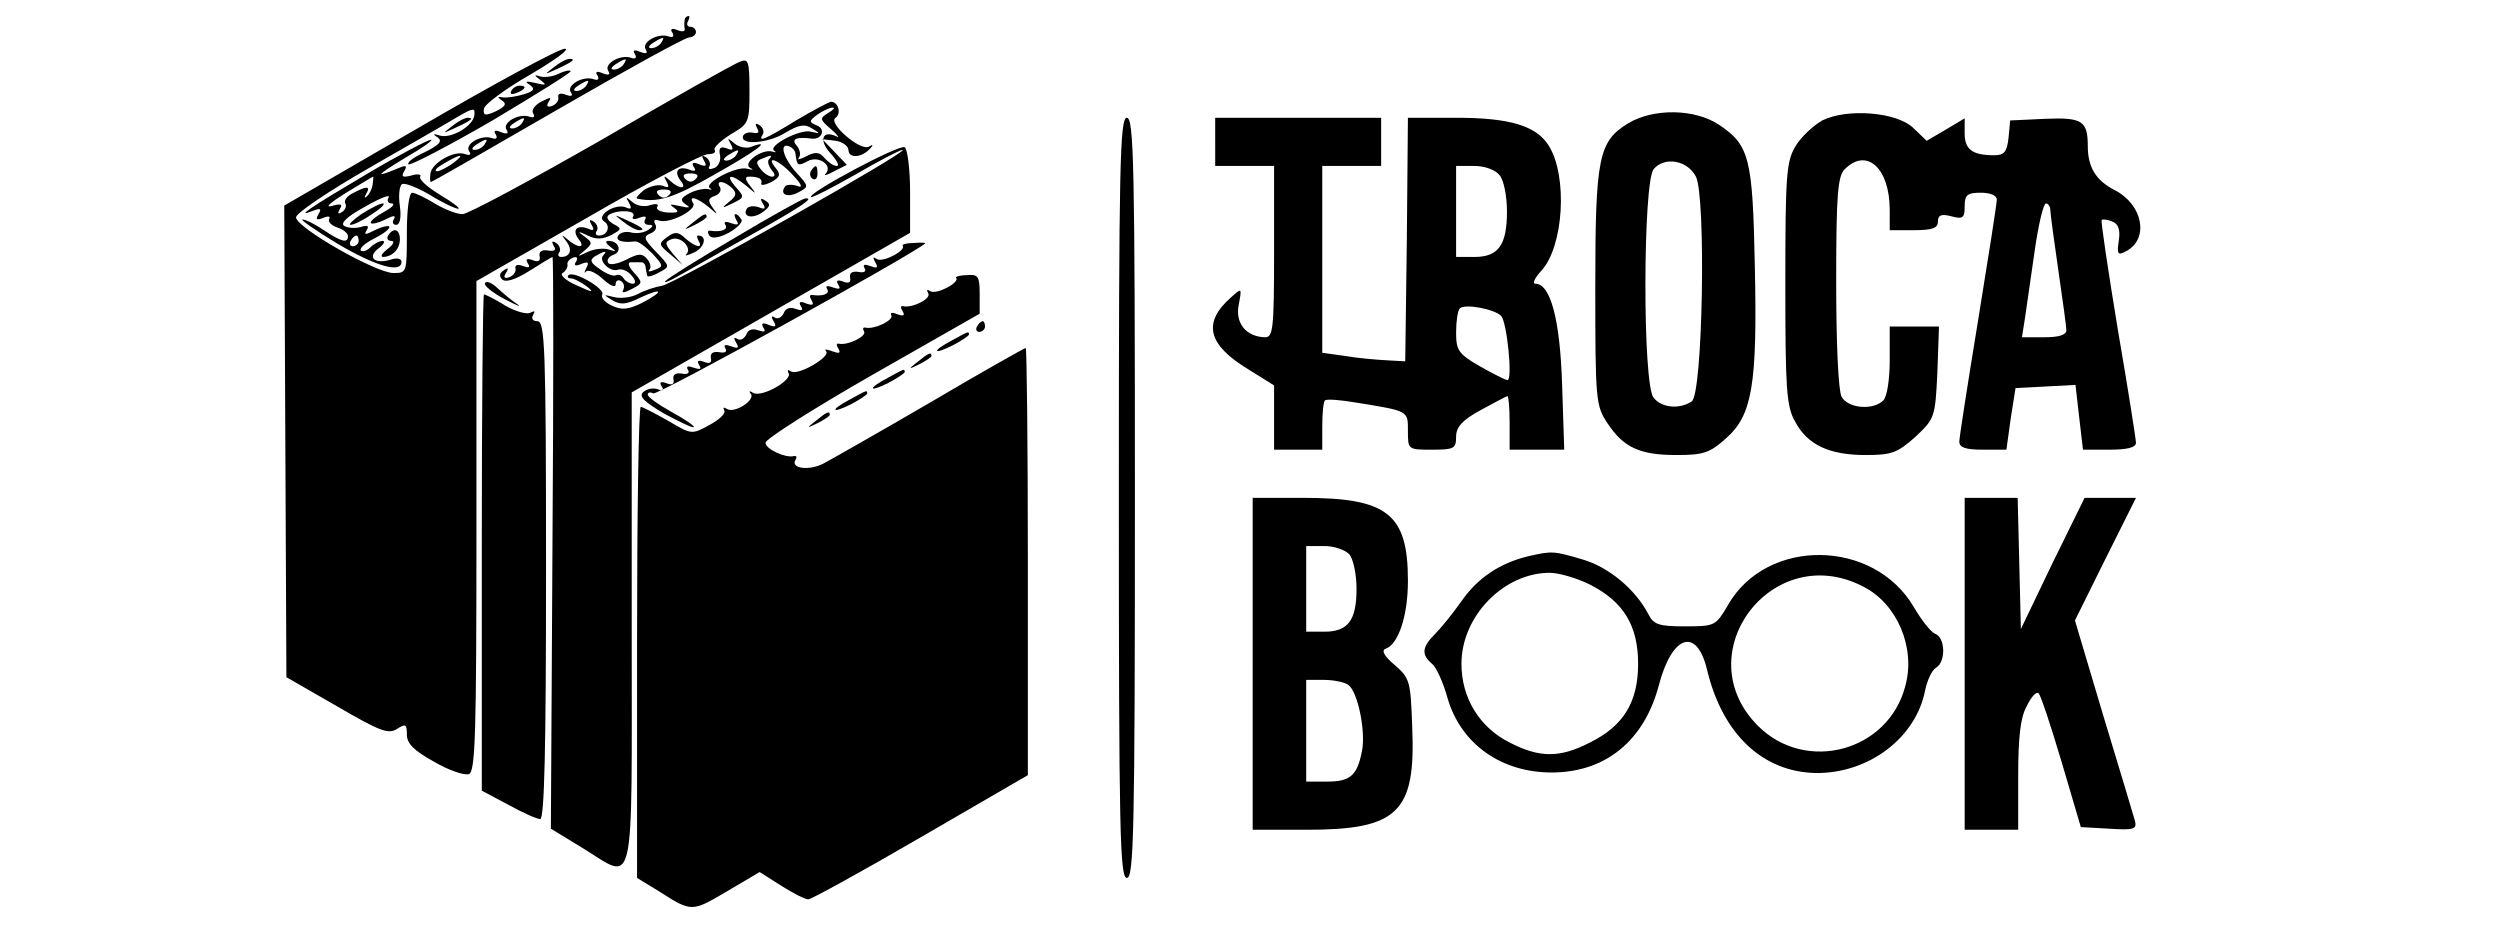 <?xml version="1.0" standalone="no"?>
<!DOCTYPE svg PUBLIC "-//W3C//DTD SVG 20010904//EN"
 "http://www.w3.org/TR/2001/REC-SVG-20010904/DTD/svg10.dtd">
<svg version="1.0" xmlns="http://www.w3.org/2000/svg"
 width="467pt" height="176pt" viewBox="0 0 467 176"
 preserveAspectRatio="xMidYMid meet">

<g transform="translate(0,176) scale(0.1,-0.1)"
fill="#000000" stroke="none">
<path d="M1279 1723 c-1 -5 -1 -12 0 -17 1 -5 -5 -6 -14 -2 -10 4 -14 2 -9 -5
4 -7 1 -10 -7 -7 -20 7 -51 -11 -43 -24 5 -8 1 -9 -10 -5 -11 5 -15 3 -10 -4
4 -7 1 -10 -7 -7 -20 7 -51 -11 -43 -24 5 -8 1 -9 -10 -5 -11 5 -15 3 -10 -4
4 -7 1 -10 -7 -7 -20 7 -51 -11 -43 -24 5 -7 2 -9 -9 -5 -10 4 -16 2 -14 -5 1
-6 -4 -13 -12 -16 -9 -3 -11 0 -6 8 6 9 3 9 -14 0 -12 -6 -19 -16 -15 -22 4
-6 1 -9 -7 -6 -20 7 -51 -11 -43 -24 5 -8 1 -9 -10 -5 -11 5 -15 3 -10 -4 4
-7 1 -10 -7 -7 -20 7 -51 -11 -43 -24 5 -7 2 -9 -7 -6 -20 8 -62 -16 -65 -36
-1 -9 -1 -16 1 -16 2 0 108 61 236 135 128 74 239 135 246 135 7 0 13 5 13 10
0 6 -5 10 -11 10 -5 0 -7 5 -4 10 3 6 4 10 1 10 -3 0 -7 -3 -7 -7z m-44 -43
c-3 -5 -12 -10 -18 -10 -7 0 -6 4 3 10 19 12 23 12 15 0z m-70 -40 c-3 -5 -12
-10 -18 -10 -7 0 -6 4 3 10 19 12 23 12 15 0z m-70 -40 c-3 -5 -12 -10 -18
-10 -7 0 -6 4 3 10 19 12 23 12 15 0z m-120 -70 c-3 -5 -12 -10 -18 -10 -7 0
-6 4 3 10 19 12 23 12 15 0z m-70 -40 c-3 -5 -12 -10 -18 -10 -7 0 -6 4 3 10
19 12 23 12 15 0z m-59 -35 c-11 -8 -25 -15 -30 -15 -6 1 0 7 14 15 32 19 40
18 16 0z"/>
<path d="M783 1522 l-252 -146 2 -440 2 -441 94 -54 c79 -46 96 -53 112 -43
17 11 19 9 19 -10 0 -17 13 -30 51 -51 27 -16 57 -26 65 -23 12 5 14 73 14
463 l0 458 208 119 c114 66 215 119 225 118 9 0 15 3 12 8 -3 4 11 17 30 29
34 20 35 22 35 82 0 54 -2 60 -17 54 -10 -3 -127 -69 -259 -146 -133 -76 -250
-139 -260 -139 -11 0 -34 9 -52 20 -18 11 -37 20 -42 20 -6 0 -10 -33 -10 -75
0 -74 0 -75 -25 -75 -33 0 -182 85 -182 104 0 8 61 49 136 92 75 43 150 86
168 97 28 16 31 16 29 1 -3 -20 -44 -44 -65 -37 -12 4 -13 2 -3 -4 9 -7 2 -14
-24 -27 -20 -9 -34 -19 -31 -23 3 -3 74 34 157 82 82 49 148 90 146 92 -2 3
-13 0 -23 -5 -10 -5 -25 -7 -33 -5 -13 4 -13 3 0 -7 12 -9 10 -10 -10 -5 -17
4 -21 3 -11 -3 11 -8 9 -12 -10 -18 -13 -4 -31 -7 -39 -6 -11 2 -12 1 -2 -6 9
-6 6 -11 -12 -20 -20 -9 -24 -8 -22 5 1 8 40 37 87 64 46 27 75 48 64 48 -11
0 -133 -66 -272 -147z"/>
<path d="M1034 1634 c-18 -14 -18 -14 6 -3 31 14 36 19 24 19 -6 0 -19 -7 -30
-16z"/>
<path d="M955 1590 c-3 -6 1 -7 9 -4 18 7 21 14 7 14 -6 0 -13 -4 -16 -10z"/>
<path d="M1487 1535 c-60 -37 -72 -41 -62 -26 3 5 0 13 -6 17 -8 5 -9 3 -5 -5
5 -8 3 -11 -7 -9 -9 2 -17 -1 -19 -6 -6 -18 47 -14 79 6 25 15 36 17 50 8 16
-10 16 -10 -2 -6 -20 6 -84 -28 -68 -36 4 -3 2 -3 -5 -1 -20 5 -57 -23 -40
-31 7 -3 4 -4 -7 -1 -21 5 -84 -29 -68 -37 4 -3 2 -3 -5 -1 -7 1 -23 -2 -34
-8 -17 -9 -18 -13 -7 -21 10 -6 7 -7 -11 -3 -18 4 -21 4 -11 -3 11 -8 8 -10
-12 -9 -14 1 -23 6 -19 11 3 5 -3 6 -13 3 -9 -4 -25 -2 -33 5 -13 11 -14 11
-7 -1 6 -11 4 -13 -7 -8 -21 7 -56 -17 -39 -27 12 -8 6 -26 -10 -26 -6 0 -8 4
-4 9 3 5 0 13 -6 17 -8 5 -9 3 -4 -6 6 -10 4 -12 -7 -7 -21 8 -30 -3 -17 -20
14 -17 -2 -17 -21 0 -12 10 -12 9 -2 -4 12 -16 7 -29 -10 -29 -5 0 -7 4 -3 9
3 5 0 13 -6 17 -8 5 -9 3 -5 -5 6 -8 2 -11 -10 -9 -12 2 -18 -2 -16 -11 2 -9
-3 -11 -13 -7 -11 4 -14 2 -9 -6 5 -8 2 -9 -9 -5 -10 4 -16 2 -14 -5 1 -6 -4
-13 -12 -16 -9 -3 -11 0 -6 8 6 9 4 11 -4 5 -8 -5 -9 -11 -3 -17 6 -6 24 -1
51 16 22 14 42 26 43 26 2 0 2 -240 0 -534 l-3 -534 59 -36 c100 -61 92 -98
92 408 l0 443 260 149 260 149 0 77 c0 42 -5 80 -10 83 -10 6 -182 -86 -175
-93 2 -2 39 17 83 42 43 25 83 46 88 46 17 0 -429 -252 -450 -254 -12 -2 -31
-8 -44 -15 -13 -7 -33 -9 -45 -6 -20 5 -21 5 -3 -6 15 -9 26 -8 52 5 43 20 45
12 3 -10 -25 -12 -37 -14 -56 -5 -13 6 -21 15 -18 21 6 10 -53 45 -63 36 -3
-3 -1 -6 4 -6 6 0 19 -7 30 -15 15 -12 11 -12 -19 2 -21 9 -32 20 -26 23 6 4
10 11 9 16 -1 5 4 10 11 13 7 2 9 -1 5 -8 -5 -7 -1 -9 10 -4 13 5 15 3 9 -8
-4 -8 -4 -11 0 -6 5 4 19 -3 32 -15 13 -12 23 -16 23 -9 0 7 5 9 10 6 6 -4 7
-11 4 -17 -4 -6 3 -5 16 2 21 11 21 12 4 31 -10 11 -12 19 -6 19 7 0 15 0 20
0 4 0 8 -4 8 -10 1 -5 2 -12 3 -15 0 -3 10 -1 22 6 21 11 21 11 -6 39 -22 23
-24 28 -10 34 9 3 13 11 9 17 -4 7 -1 10 7 7 19 -7 71 20 64 32 -10 16 7 11
29 -7 17 -15 18 -15 8 -2 -10 14 -10 18 3 23 9 3 13 10 10 16 -9 14 8 13 23
-2 9 -9 7 -15 -6 -25 -15 -12 -14 -13 6 -3 23 11 23 12 6 31 -21 24 -8 25 20
2 20 -17 20 -17 7 0 -9 11 -10 17 -2 17 18 0 26 -4 23 -13 -1 -4 7 -3 19 3 16
9 18 14 8 26 -21 26 7 15 32 -13 18 -19 19 -25 7 -20 -10 3 -20 2 -22 -2 -10
-15 6 -21 26 -10 19 10 19 11 -3 35 -25 27 -34 57 -16 51 7 -2 13 -9 13 -15 3
-22 4 -23 23 -13 20 11 48 -8 33 -24 -4 -4 4 -2 16 5 l24 12 -23 24 -23 24 25
-3 c13 -2 24 -10 24 -18 1 -15 24 -14 40 3 7 7 6 9 -2 4 -16 -9 -78 45 -62 54
11 8 5 30 -9 30 -4 -1 -33 -16 -65 -35z m60 14 c-16 -10 -16 -12 5 -30 13 -11
17 -18 11 -14 -27 13 -34 -7 -12 -31 12 -13 18 -24 12 -24 -6 0 -16 7 -23 15
-9 11 -17 12 -34 3 -11 -6 -18 -7 -14 -3 4 5 3 14 -3 22 -12 13 -3 18 28 14
19 -2 26 19 8 25 -14 6 -14 8 2 20 10 7 23 13 28 13 6 0 2 -4 -8 -10z m-110
-86 c-4 -3 -2 -12 4 -20 7 -8 8 -13 1 -13 -5 0 -15 6 -21 14 -9 11 -9 15 1 19
19 8 22 8 15 0z m-254 -107 c-4 -5 1 -7 11 -3 10 4 15 3 11 -3 -3 -6 0 -10 7
-10 9 0 9 -3 -2 -10 -8 -5 -22 -7 -32 -4 -9 2 -19 0 -23 -6 -6 -9 6 -14 31
-11 6 1 20 -10 33 -23 20 -22 21 -24 4 -30 -9 -4 -14 -4 -10 0 4 4 2 13 -4 20
-9 11 -16 11 -39 -1 -16 -8 -31 -11 -34 -6 -3 5 1 12 10 15 17 6 10 26 -9 26
-7 0 -6 -4 3 -11 12 -9 12 -10 -3 -5 -10 3 -28 1 -40 -5 -19 -9 -20 -9 -5 3
15 13 15 15 0 26 -14 10 -13 11 6 2 16 -8 28 -7 44 1 20 11 20 12 3 21 -11 7
-13 13 -7 17 17 10 51 8 45 -3z m-56 -73 c-10 -10 13 -32 27 -27 7 3 19 -2 26
-11 8 -9 8 -15 2 -15 -6 0 -14 5 -17 10 -4 6 -10 8 -14 6 -4 -3 -18 2 -30 11
-18 12 -20 17 -10 24 17 10 25 12 16 2z"/>
<path d="M1164 1346 c11 -9 24 -16 30 -16 12 0 7 5 -24 19 -24 11 -24 11 -6
-3z"/>
<path d="M3042 1530 c-56 -34 -62 -63 -62 -308 0 -211 1 -220 23 -253 30 -45
60 -59 129 -59 50 0 62 4 92 31 49 43 59 99 54 323 -4 201 -10 225 -67 263
-45 30 -122 31 -169 3z m126 -100 c19 -38 13 -407 -8 -420 -23 -15 -56 -12
-71 7 -21 24 -20 403 0 427 20 24 63 17 79 -14z"/>
<path d="M3404 1535 c-16 -9 -39 -30 -50 -48 -17 -29 -19 -52 -19 -257 0 -196
2 -229 18 -257 23 -44 64 -63 132 -63 49 0 59 4 93 34 36 34 37 36 41 120 l3
86 -46 0 -46 0 0 -63 c0 -36 -5 -68 -12 -75 -19 -19 -66 -15 -78 7 -6 12 -10
99 -10 215 0 164 3 197 16 210 41 41 84 2 84 -76 l0 -38 45 0 c35 0 45 4 45
16 0 12 6 15 25 10 22 -6 25 -3 25 19 0 21 5 25 30 25 18 0 30 -5 30 -13 0 -8
-16 -109 -35 -226 -19 -116 -35 -218 -35 -226 0 -11 12 -15 44 -15 l44 0 8 58
9 57 56 3 56 3 7 -61 7 -60 49 0 c34 0 50 4 50 13 0 6 -15 102 -34 212 -18
110 -32 202 -30 204 2 2 11 1 20 -3 11 -4 15 -15 12 -35 -4 -26 -2 -29 14 -20
43 23 31 87 -22 114 -35 18 -50 43 -50 82 0 48 -11 54 -81 51 l-64 -3 -3 -32
c-3 -27 -8 -33 -27 -33 -41 0 -55 11 -55 41 l0 28 -35 -21 -36 -21 -25 24
c-31 30 -124 37 -170 14z m426 -167 c0 -7 7 -58 15 -113 8 -55 15 -106 15
-112 0 -9 -15 -13 -41 -13 l-42 0 6 38 c3 20 11 76 18 125 7 48 16 87 21 87 4
0 8 -6 8 -12z"/>
<path d="M844 1524 c-18 -14 -18 -14 6 -3 31 14 36 19 24 19 -6 0 -19 -7 -30
-16z"/>
<path d="M2090 830 c0 -624 2 -710 15 -710 13 0 15 86 15 710 0 624 -2 710
-15 710 -13 0 -15 -86 -15 -710z"/>
<path d="M2270 1495 l0 -45 55 0 55 0 0 -160 c0 -146 -2 -160 -17 -160 -36 1
-56 27 -49 61 6 32 6 32 -15 13 -53 -47 -43 -88 33 -134 l48 -30 0 -60 0 -60
45 0 45 0 0 43 c0 24 2 46 5 49 3 3 29 1 58 -4 99 -16 97 -15 97 -53 0 -35 0
-35 45 -35 41 0 45 2 45 24 0 18 11 31 46 50 26 14 48 26 50 26 2 0 4 -22 4
-50 l0 -50 51 0 51 0 -4 123 c-4 122 -22 187 -50 187 -6 0 -1 11 11 24 42 45
50 177 14 234 -23 37 -73 52 -172 52 l-91 0 -2 -227 -3 -228 -35 2 c-19 1 -54
4 -77 8 l-43 6 0 175 0 174 55 0 55 0 0 45 0 45 -155 0 -155 0 0 -45z m531
-62 c8 -9 14 -39 14 -68 0 -63 -16 -85 -61 -85 l-34 0 0 85 0 85 34 0 c19 0
39 -7 47 -17z m3 -263 c11 -11 22 -120 12 -120 -4 0 -27 12 -52 26 -40 23 -44
30 -44 63 0 21 3 41 7 45 9 9 64 -1 77 -14z"/>
<path d="M687 1436 c-110 -65 -136 -83 -103 -70 15 6 17 4 11 -6 -6 -10 -4
-12 9 -7 9 4 14 3 11 -2 -3 -5 4 -12 15 -16 11 -3 20 -11 20 -16 0 -14 -12
-11 -45 11 -16 11 -34 20 -40 20 -5 0 24 -20 65 -45 73 -43 120 -56 120 -34 0
6 -9 8 -20 4 -30 -9 -45 4 -23 21 10 7 13 14 8 14 -6 0 -16 -5 -23 -12 -6 -6
-14 -9 -18 -6 -3 4 8 14 26 23 18 9 30 19 27 22 -3 2 -15 -1 -27 -7 -17 -9
-21 -9 -15 0 5 8 2 10 -11 6 -11 -3 -24 -2 -31 2 -8 5 6 18 39 36 28 16 48 24
44 17 -4 -6 -1 -11 6 -11 7 -1 0 -8 -15 -16 -16 -9 -27 -18 -24 -21 3 -2 15 1
27 7 15 8 20 8 16 1 -4 -6 -2 -11 4 -11 7 0 10 13 7 35 -3 19 -1 38 4 41 5 3
28 -6 52 -20 24 -15 48 -26 53 -26 5 0 -10 12 -34 26 -23 14 -40 29 -37 34 3
4 -5 6 -17 2 -16 -4 -19 -2 -13 8 6 10 4 12 -8 7 -48 -20 -46 -16 8 17 33 19
56 35 50 35 -5 0 -59 -28 -118 -63z m9 -21 c-1 -8 -6 -18 -11 -22 -4 -4 -5 -2
-1 5 9 15 1 15 -25 1 -11 -5 -17 -14 -14 -19 3 -5 0 -12 -6 -16 -8 -5 -9 -3
-4 6 6 9 1 10 -16 5 -13 -3 -1 7 26 24 28 17 51 31 52 31 1 0 0 -7 -1 -15z
m-26 -105 c0 -5 -5 -10 -11 -10 -5 0 -7 5 -4 10 3 6 8 10 11 10 2 0 4 -4 4
-10z"/>
<path d="M1365 1491 c6 -11 4 -13 -8 -8 -11 4 -15 1 -12 -13 2 -10 -3 -21 -11
-24 -8 -3 -12 -2 -9 3 3 5 0 13 -6 17 -8 5 -9 3 -4 -6 6 -10 4 -12 -9 -7 -11
5 -15 3 -10 -5 5 -7 2 -9 -8 -5 -21 8 -30 -3 -17 -20 14 -17 -2 -17 -20 0 -11
10 -12 9 -6 -2 6 -11 4 -13 -7 -8 -9 3 -24 -1 -35 -8 -10 -8 -16 -15 -13 -16
38 -8 66 0 143 44 80 45 111 68 71 53 -9 -4 -24 -1 -32 6 -13 11 -14 11 -7 -1z
m10 -21 c-3 -5 -12 -10 -18 -10 -7 0 -6 4 3 10 19 12 23 12 15 0z m-75 -44
c-7 -7 -13 -7 -20 0 -6 6 -3 10 10 10 13 0 16 -4 10 -10z m-50 -30 c-7 -7 -13
-7 -20 0 -6 6 -3 10 10 10 13 0 16 -4 10 -10z"/>
<path d="M1515 1441 c-3 -5 -2 -12 3 -15 5 -3 9 1 9 9 0 17 -3 19 -12 6z"/>
<path d="M1425 1380 c6 -10 4 -12 -8 -7 -9 3 -19 2 -22 -3 -9 -15 11 -20 30
-6 14 10 15 15 5 21 -9 6 -11 4 -5 -5z"/>
<path d="M1373 1316 c-67 -39 -126 -76 -130 -81 -4 -5 8 0 27 11 19 11 81 46
138 78 94 53 115 68 95 65 -5 -1 -63 -33 -130 -73z"/>
<path d="M675 1360 c-16 -11 -25 -20 -20 -20 6 0 24 9 40 20 17 11 26 20 20
20 -5 0 -23 -9 -40 -20z"/>
<path d="M1294 1344 c-18 -14 -18 -15 4 -4 12 6 22 13 22 15 0 8 -5 6 -26 -11z"/>
<path d="M1376 1348 c5 -8 2 -9 -10 -5 -10 4 -15 3 -11 -3 6 -9 -8 -14 -28
-11 -5 1 -6 -3 -2 -9 4 -6 17 -5 36 5 16 9 27 20 24 25 -4 6 -8 10 -11 10 -3
0 -2 -5 2 -12z"/>
<path d="M725 1320 c-3 -5 -1 -10 6 -10 7 0 4 -7 -7 -15 -10 -8 -14 -14 -9
-15 18 0 32 15 32 33 0 19 -12 23 -22 7z"/>
<path d="M1246 1317 c-16 -12 -16 -14 6 -32 l23 -20 -18 21 c-15 18 -16 22 -3
27 17 7 40 -16 28 -28 -4 -4 3 -2 16 4 19 10 23 31 6 31 -3 0 -2 -4 1 -10 9
-15 -6 -12 -25 5 -13 12 -19 13 -34 2z"/>
<path d="M1686 1301 c8 -8 -36 -32 -48 -25 -7 5 -8 3 -3 -6 6 -10 4 -12 -9 -7
-11 4 -15 3 -11 -4 4 -6 -1 -9 -11 -7 -12 2 -18 -2 -16 -11 2 -9 -3 -11 -13
-7 -11 4 -14 2 -9 -6 5 -8 2 -9 -10 -5 -10 4 -15 3 -11 -3 6 -9 -8 -14 -28
-11 -5 1 -5 -4 -1 -10 5 -9 2 -10 -10 -6 -11 5 -15 3 -10 -5 5 -8 2 -9 -10 -5
-10 4 -19 1 -22 -8 -4 -8 -11 -12 -17 -8 -6 4 -7 1 -2 -7 6 -10 4 -12 -9 -7
-11 5 -15 3 -10 -5 5 -8 2 -9 -10 -5 -10 4 -19 1 -22 -8 -4 -8 -11 -12 -17 -8
-6 4 -7 1 -2 -7 6 -10 4 -12 -9 -7 -11 4 -15 3 -11 -4 4 -6 -1 -9 -11 -7 -12
2 -18 -2 -16 -11 2 -9 -3 -11 -13 -7 -11 4 -14 2 -9 -6 5 -8 2 -9 -10 -5 -11
4 -15 3 -11 -4 4 -6 -1 -9 -11 -7 -12 2 -18 -2 -16 -11 2 -9 -3 -11 -13 -7
-11 4 -14 2 -9 -6 5 -7 2 -9 -8 -5 -9 3 -21 0 -27 -6 -8 -8 3 -18 40 -40 28
-15 53 -27 55 -25 2 2 -17 15 -41 28 -25 14 -45 28 -45 33 0 4 5 5 10 2 7 -5
477 255 508 280 2 2 -8 2 -22 1 -13 0 -22 -3 -20 -5z"/>
<path d="M1786 1241 c8 -8 -36 -32 -48 -25 -6 4 -8 3 -4 -4 6 -10 -30 -28 -47
-24 -5 1 -5 -3 -1 -9 5 -9 2 -10 -10 -6 -9 4 -14 3 -11 -2 5 -9 -32 -27 -48
-23 -5 1 -6 -2 -3 -7 6 -9 -31 -27 -47 -23 -5 1 -5 -3 -1 -9 5 -9 2 -10 -12
-5 -10 4 -15 4 -11 0 10 -10 -52 -46 -65 -38 -6 4 -8 3 -5 -3 8 -13 -50 -46
-66 -37 -6 4 -9 4 -5 -1 11 -11 -29 -38 -44 -29 -6 4 -8 3 -5 -3 3 -5 -9 -17
-28 -27 -33 -18 -33 -18 -77 8 -25 14 -48 26 -51 26 -4 0 -7 -198 -7 -440 l0
-440 41 -25 c61 -39 61 -39 127 0 l61 36 41 -26 c22 -14 44 -25 50 -25 5 0
100 52 210 116 l200 116 0 399 c0 219 -2 399 -4 399 -2 0 -82 -45 -177 -101
-96 -56 -186 -107 -201 -115 -27 -14 -62 -9 -52 7 3 5 2 8 -3 7 -16 -4 -53 13
-53 25 0 7 90 64 200 127 l200 114 0 37 c0 33 -3 37 -24 35 -13 0 -22 -3 -20
-5z"/>
<path d="M906 1231 c-3 -4 14 -18 37 -30 23 -12 33 -16 23 -9 -11 7 -27 21
-37 30 -10 10 -21 14 -23 9z"/>
<path d="M900 747 l0 -464 49 -26 c27 -15 54 -27 60 -27 8 0 11 130 11 465 0
414 -2 465 -16 465 -9 0 -12 5 -8 12 4 7 3 8 -5 4 -6 -4 -28 2 -47 13 -19 12
-37 21 -40 21 -2 0 -4 -209 -4 -463z"/>
<path d="M1825 1150 c-3 -5 -1 -10 4 -10 6 0 11 5 11 10 0 6 -2 10 -4 10 -3 0
-8 -4 -11 -10z"/>
<path d="M1778 1124 c-38 -20 -36 -28 2 -9 17 9 30 18 30 20 0 7 -1 6 -32 -11z"/>
<path d="M1714 1084 c-18 -14 -18 -15 4 -4 12 6 22 13 22 15 0 8 -5 6 -26 -11z"/>
<path d="M1658 1054 c-38 -20 -36 -28 2 -9 17 9 30 18 30 20 0 7 -1 6 -32 -11z"/>
<path d="M1588 1014 c-38 -20 -36 -28 2 -9 17 9 30 18 30 20 0 7 -1 6 -32 -11z"/>
<path d="M1524 974 c-18 -14 -18 -15 4 -4 12 6 22 13 22 15 0 8 -5 6 -26 -11z"/>
<path d="M2340 520 l0 -310 101 0 c170 0 204 32 197 192 -3 85 -4 91 -33 116
-19 16 -25 27 -17 30 24 8 42 61 42 127 0 125 -38 155 -195 155 l-95 0 0 -310z
m181 204 c7 -9 13 -37 13 -64 0 -59 -16 -80 -60 -80 l-34 0 0 80 0 80 34 0
c18 0 39 -7 47 -16z m-3 -243 c18 -11 34 -88 26 -125 -9 -45 -22 -56 -65 -56
l-39 0 0 95 0 95 33 0 c17 0 38 -4 45 -9z"/>
<path d="M3670 520 l0 -310 50 0 50 0 0 100 c0 72 4 110 16 131 8 17 18 28 22
24 4 -3 23 -61 43 -128 l36 -122 53 -3 c47 -3 52 -1 48 15 -3 10 -29 98 -59
196 l-53 178 57 115 57 114 -48 0 -48 0 -60 -122 -59 -123 -3 123 -3 122 -49
0 -50 0 0 -310z"/>
<path d="M2855 721 c-54 -13 -95 -41 -125 -84 -16 -23 -39 -51 -50 -62 -24
-24 -25 -38 -5 -55 8 -6 21 -35 29 -64 25 -86 101 -140 197 -139 99 1 171 60
198 164 25 94 71 108 90 27 29 -120 104 -190 203 -192 99 -1 187 66 204 154 4
19 13 39 21 43 18 11 17 56 -2 63 -8 3 -26 26 -40 50 -75 128 -275 130 -347 4
-23 -39 -24 -40 -80 -40 -49 0 -59 3 -69 23 -24 46 -74 88 -123 102 -54 16
-57 16 -101 6z m115 -53 c63 -32 90 -77 90 -148 0 -71 -27 -116 -90 -147 -56
-29 -94 -29 -150 0 -56 28 -90 83 -90 147 0 89 79 170 165 170 17 0 51 -10 75
-22z m511 -4 c63 -32 98 -114 78 -186 -32 -122 -186 -163 -275 -74 -135 135
27 349 197 260z"/>
</g>
</svg>
